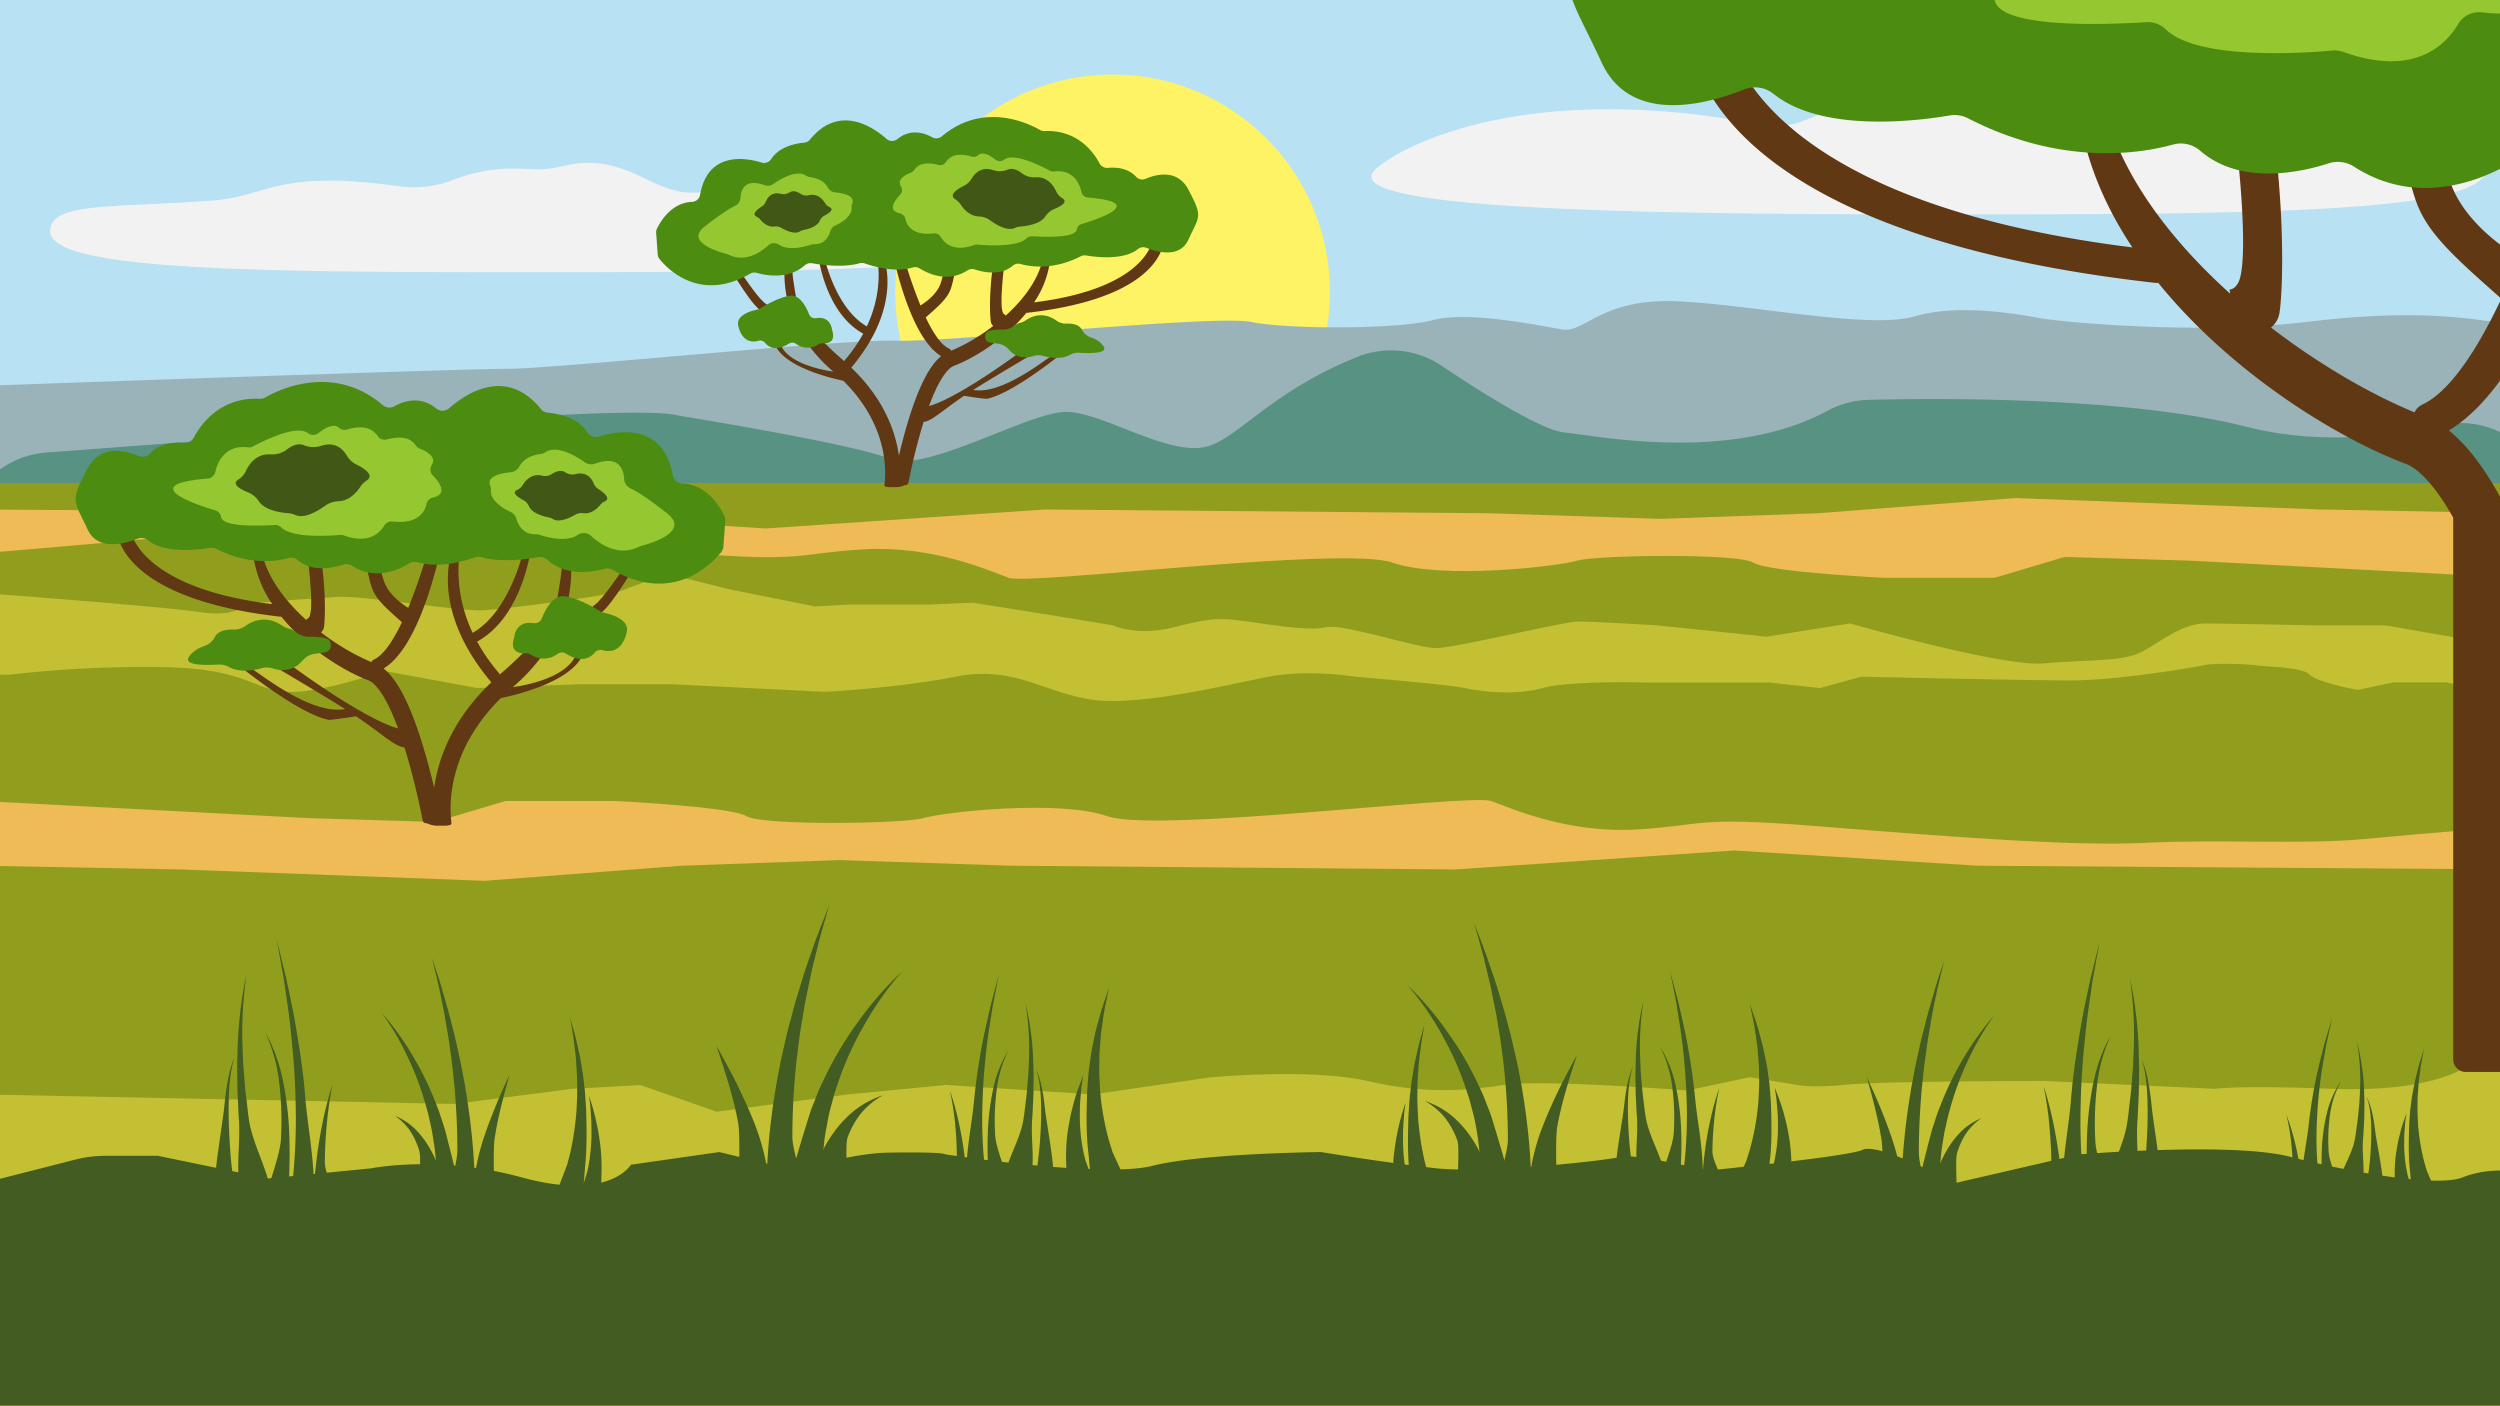<svg xmlns="http://www.w3.org/2000/svg" width="1334" height="750" viewBox="0 0 1334 750"><rect x="0" y="0" width="1334" height="750" fill="#333333" stroke="none"/><defs><style>.cls-1{fill:#b8e1f3;}.cls-2{fill:#f2f2f2;}.cls-3{fill:#fef364;}.cls-4{fill:#9ab3b8;}.cls-5{fill:#589283;}.cls-6{fill:#919e1d;}.cls-7{fill:#efbb56;}.cls-8{fill:#c3c034;}.cls-9{fill:#435c21;}.cls-10{fill:#603813;}.cls-11{fill:#4c8c11;}.cls-12{fill:#95c730;}.cls-13{fill:#415715;}</style></defs><title>Artboard 3</title><g id="Layer_14" data-name="Layer 14"><polygon class="cls-1" points="-6.34 -14.24 1343.66 -14.24 1344.09 407.88 -6.34 388.86 -6.34 -14.24"/><path class="cls-2" d="M1326.65,89.94c-.63-17.2-37.51-13.5-96-18-33.19-2.54-37.58-18.55-110.63-8.42a62.15,62.15,0,0,1-31-3.59c-20.32-7.86-35.22-7.18-46.82-6.53a64.57,64.57,0,0,1-18.93-1.85C984,42,969,72.39,939.84,66.65c-117-23-186.43,7-205.45,23.29-25.1,21.51,132.38,24.45,295.68,24.45S1327.56,114.39,1326.65,89.94Z"/><path class="cls-2" d="M26.74,123.17C27.32,107.65,60.6,111,113.35,107c30-2.29,33.91-16.74,99.84-7.6a56.2,56.2,0,0,0,28-3.23c18.33-7.1,31.78-6.49,42.25-5.9a57.91,57.91,0,0,0,17.09-1.67c35.5-8.64,49,18.77,75.33,13.59,105.57-20.79,168.27,6.31,185.43,21,22.65,19.41-119.48,22.07-266.85,22.07S25.93,145.24,26.74,123.17Z"/><circle class="cls-3" cx="593.66" cy="155.76" r="116"/><path class="cls-4" d="M-6.34,208a2.28,2.28,0,0,1,2.2-2.28c24.72-.88,250.23-8.92,274.8-8.92,26,0,179-16,207-15s170-14,190-10,78,4,97-1,57,3,69,5,21-17,62-15,102,15,126,8,56-1,67,1,84,9,142,2,84-2,101,0c10.32,1.21,12.16,1.69,12,1.88a3.18,3.18,0,0,0-1,1.91l1,161.81a2.28,2.28,0,0,1-2.32,2.29L-4.1,318.23A2.28,2.28,0,0,1-6.34,316Z"/><path class="cls-5" d="M-19.34,288c0-24.38,19.2-44.65,44.08-46.52l168.7-12.69s143.08-12.54,167.57-7.3c1,.22,2.05.43,3.09.6,13.23,2.17,92.85,15.37,110.66,22.7,19.43,8,75.7-26,95.13-25s51.15,22,71.61,19c17.65-2.59,34.53-29,82.81-48.37a48.51,48.51,0,0,1,45,4.77c20.91,14.06,52.9,34.3,65.52,35.6,18.35,1.89,88.72,16.27,140.43-11.63a47.35,47.35,0,0,1,21.23-5.77c35.23-.92,138.06-2,202.52,14.4,36.48,9.26,73.84,5.66,103.44-.89,29.83-6.59,58.19,15.64,58.19,45.53V520.85c0,25.87-21.53,46.8-48,46.67L28.15,561c-26.27-.13-47.49-21-47.49-46.66Z"/><rect class="cls-6" x="-9" y="257.68" width="1352" height="498.64"/><path class="cls-7" d="M-9,271.87l287.83,2L408.56,282l33.4-2.27,115.58-7.86,237.16,2,91.21,3,84.12-3,105.41-8.11,162.16,6.08,105.4,2v34.46l-174.32-9.13-66.89-2-37.5,11.15h-58.78s-61.83-3-69.94-8.11-84.12-4.06-94.25-1-72,10.14-98.31,1-193.58,12.16-204.72,8.11-40.54-17.23-77-15.21-30.4,7.1-94.25,2S229.17,284,189.64,286.06s-84.12-1-116.55,2S-9,295.18-9,295.18Z"/><path class="cls-7" d="M1343,463.94l-287.83-2L925.44,453.8,892,456.08l-115.58,7.86-237.16-2-91.21-3-84.12,3L258.56,470,96.4,463.94l-105.4-2V427.45l174.32,9.13,66.89,2,37.5-11.15h58.78s61.83,3,69.93,8.11,84.12,4.06,94.26,1,72-10.14,98.31-1,193.57-12.16,204.72-8.11,40.54,17.23,77,15.21,30.4-7.1,94.25-2,137.84,11.15,177.36,9.12,84.12,1,116.56-2,82.09-7.09,82.09-7.09Z"/><path class="cls-8" d="M-8.9,584l251.34,5.07L305.28,581l36.48-2,40.54,14.19L452.23,584l52.71-5.07L583,584l62.84-9.12s53.72-5.07,84.12,2,52.7,5.07,73,2,97.3,3,97.3,3l33.44-7.09,24.33,4s8.1,2,27.36,0,105.4-2,105.4-2L1182,581s11.15-2,62.84,0,69.93-11.15,69.93-11.15l28.37,2V756.28H-8.9Z"/><path class="cls-8" d="M-9,316.46s95.27,7.1,115.54,10.14,22.29-4.06,32.43-5.07,26.35-2,40.54-3,66.89,8.11,79.05,7.09,64.87-7.09,75-11.14,23.31-8.11,23.31-8.11l32.43,8.11,45.61,9.12,18.24-1h42.57l23.31-1,44.59,7.1L594,333.69s12.16,6.08,32.43,1,24.32-5.07,39.53-3,32.43,5.06,41.55,3,48.65,11.14,58.78,11.14,67.91-14.18,76-14.18,41.56,2,41.56,2l58.78,6.08,44.59-7.09S1068.34,356,1090.64,354s39.53-1,49.66-5.06,22.3-16.22,36.49-16.22,57.77,1,57.77,1h38.51l40.54,7.1h11.15l18.13-4.7,0,29.16s-14.06-2.17-19.13-.14-18.24-1-18.24-1h-28.38l-19.25,4s-21.29-4-25.34-8.11-21.29-4.05-29.39-5.06-23.31-1-27.37,0-45.6,8.1-70.94,8.1-111.49-2-111.49-2l-22.29,6.08-27.37-3h-67.9s-38.51-1-52.7,3-32.43,2-41.56,0-58.78-6.08-58.78-6.08-24.32-4.06-45.61,0-69.93,16.21-95.26,12.16-41.56-18.24-72-12.16S440,369.17,440,369.17l-81.08-4.06H309.24l-54.73,2L204.85,358s-33.45,12.16-51.69,11.15S131.88,357,88.3,356A624.91,624.91,0,0,0,5.19,360H-9Z"/><path class="cls-9" d="M237.46,634.79a56.22,56.22,0,0,0-1.46-6.07c-.56-2-1.19-3.88-1.91-5.78a66.86,66.86,0,0,0-5.23-11,47.93,47.93,0,0,0-7.62-9.76,33.56,33.56,0,0,0-10.51-6.76,30.27,30.27,0,0,1,8.29,8.29,41.42,41.42,0,0,1,4.65,10.14c1.13,3.51,0,16.32.43,19.94a28.84,28.84,0,0,1,0,7.37Z"/><path class="cls-9" d="M243.65,645.33c-.29-9.56,2.7-4.68.72-14-.76-4.69-5.7-23.69-6.88-28.28-.62-2.29-1.45-4.54-2.17-6.8l-1.11-3.38-1.3-3.33a165.85,165.85,0,0,0-12.44-25.75,148,148,0,0,0-16.82-23.4,143.1,143.1,0,0,1,14.29,24.49,158.09,158.09,0,0,1,9.6,26.1l.93,3.32.75,3.36c.47,2.24,1.05,4.45,1.42,6.71.69,4.51,1.53,9,1.8,13.52,1,9,.64,18.09,0,27Z"/><path class="cls-9" d="M252.9,648.9c.51-6.2.53-11.95.44-17.87s-.43-11.73-.88-17.56c-.92-11.66-2.48-23.24-4.43-34.74-1.11-5.73-2.08-11.48-3.42-17.17-.64-2.84-1.22-5.7-1.92-8.53l-2.15-8.49c-1.35-5.66-3.16-11.24-4.71-16.86s-3.57-11.13-5.34-16.68c1.32,5.66,2.74,11.3,4,17,1.09,5.7,2.44,11.34,3.32,17.06l1.46,8.55c.46,2.85.8,5.72,1.21,8.58.87,5.71,1.37,11.45,2,17.17,1,11.47,1.62,22.95,1.59,34.4,0,5.72-3.36,16.81-3.74,22.5s2.35,6.08,1.47,11.38Z"/><path class="cls-9" d="M264.4,637.08a2.87,2.87,0,0,1,.29.31l.06.08a.14.14,0,0,1,0,.06c0,.06,0-.06-.08-.08s-.19-.28-.3-.46a11.64,11.64,0,0,1-.62-1.39l-.49-1.71-.35-1.87c-.39-2.55.67,3.28.7.52,0-5.52-.5-19.72.37-25.36s2.07-11.28,3.44-16.89,2.91-11.21,4.47-16.81c-2.44,5.33-4.94,10.66-7.16,16.1s-4.36,10.92-6.22,16.52A120.89,120.89,0,0,0,254,623.37a57.53,57.53,0,0,0-.89,9.23l.06,2.43.29,2.55a20.71,20.71,0,0,0,.7,2.76,9.45,9.45,0,0,0,.62,1.53,7.54,7.54,0,0,0,.46.87l.35.52c.08.11.08.12.23.31s.31.35.48.51Z"/><path class="cls-9" d="M116.67,669.38c-.78-9-2.09-29.15-2-38.06s4.25-32.84,5.1-41.7c.44-4.42,1-8.84,1.82-13.18a62.18,62.18,0,0,1,3.6-12.56,63.44,63.44,0,0,0-2.5,12.8c-.47,4.35-.62,8.74-.68,13.12-.1,8.77.35,17.53,1,26.27s5.13,43.46,6.6,51.92Z"/><path class="cls-9" d="M137.61,674.28c-2.58-12.82-8.07-27.68-9.79-40.51s.45-23.42-.33-36.34c-.27-3.22-.36-6.47-.51-9.7s-.32-6.45-.32-9.69l-.1-9.71.24-9.7c.56-12.9,1.82-25.8,4.7-38.19a208.86,208.86,0,0,0-2.08,38.21l.4,9.55.76,9.53c.21,3.17.6,6.33,1,9.49s.66,6.32,1.14,9.46c1.62,12.59,8.88,24.72,11.36,37.09s.34,25.05,3.59,36.91Z"/><path class="cls-9" d="M141.65,663.86c2.22-8.94-1.06-14.54.36-24s7.49-22.93,7.92-32.53a173,173,0,0,0-.85-28.79,86,86,0,0,0-7.47-27.38c4.7,7.93,7.79,17.27,9.67,26.86a178.41,178.41,0,0,1,3.14,29.35,290.23,290.23,0,0,1-.68,29.64c-.72,9.9-1.77,19.6-3.43,29.56Z"/><path class="cls-9" d="M147.89,668.54c.46-1.06,1.05-2.77,1.53-4.27s1-3.18,1.43-4.78l1.23-4.94c.4-1.65.72-3.35,1.08-5l.52-2.54.43-2.57.86-5.14q.69-5.21,1.32-10.44a321.83,321.83,0,0,0,1.4-42.53c-.26-14.28-1.66-28.53-3.25-42.77-.91-7.09-2-14.15-3-21.25l-3.84-21.1,5.11,20.74c1.44,7,3,14,4.32,21,2.46,14.15,4.76,28.42,5.89,42.91S168,620.29,167.35,635c-.21,3.67-3.7,2-4,5.71l-.57,5.52-.29,2.76-.4,2.76c-.28,1.84-.5,3.68-.83,5.52l-1,5.51c-.43,1.84-.79,3.67-1.28,5.52s-.92,3.57-1.7,5.8Z"/><path class="cls-9" d="M166.79,662.26c-.25-7.44-.1-14.46.24-21.62s1-14.22,1.82-21.25,2-14,3.38-20.86,3.23-13.59,5.23-20.17a208.56,208.56,0,0,0-3,20.66c-.66,6.93-1.06,13.87-1.12,20.82s5.8,15.63,6.19,22.53-4.74,12.1-3.82,18.61Z"/><path class="cls-9" d="M303.29,643.14c-4.17-1-6.46-6.5-4.65-11.18,1.93-5,3.94-10.23,4.08-10.72.26-.93,1.47-5.68,1.47-5.68a154,154,0,0,0,3.48-23.73c.14-4,.44-8.12.3-12.2,0-2,0-4.09-.11-6.14l-.39-6.13c-.07-1-.11-2.06-.21-3.08l-.35-3-.72-6.13c-.58-4.07-1.35-8.1-2-12.18,1.08,3.93,2.25,7.84,3.26,11.83l1.34,6,.68,3c.2,1,.35,2,.52,3.07l1,6.17c.34,2.07.5,4.16.76,6.24.57,4.17.69,8.4,1,12.63.24,8.47.55,19.74-.46,29.57,0,0-.61,8-1.17,14.64-.39,4.67-4,7.92-7.82,7Z"/><path class="cls-9" d="M315.67,641.14c-3.55,0-6-4.33-4.68-8.34,1.15-3.53,2.27-7.07,2.49-8a95.08,95.08,0,0,0,1.86-13c.14-2.22.29-4.45.28-6.71s0-4.51-.09-6.78-.3-4.54-.44-6.83-.52-4.54-.79-6.83c.67,2.15,1.38,4.31,2,6.49s1.23,4.41,1.71,6.67,1,4.52,1.37,6.84.72,4.64,1,7a106.33,106.33,0,0,1,.59,14.45c-.05,1.34-.17,5.56-.3,9.2-.12,3.26-2.34,5.83-5,5.83Z"/><path class="cls-9" d="M432.34,631.9a59.69,59.69,0,0,1,2.12-7.31c.82-2.36,1.73-4.67,2.79-7a74.28,74.28,0,0,1,7.61-13.28,60.65,60.65,0,0,1,11.07-11.76,51.21,51.21,0,0,1,15.31-8.15,41,41,0,0,0-12.06,10,46.31,46.31,0,0,0-6.78,12.22c-1.65,4.22,0,19.67-.63,24s-.31,4.88,0,8.87Z"/><path class="cls-9" d="M423.33,644.6c.42-11.52-3.93-5.64-1.05-16.88,1.11-5.65,8.29-28.54,10-34.07.91-2.76,2.12-5.46,3.16-8.19l1.62-4.08,1.89-4a187.49,187.49,0,0,1,18.1-31,184.58,184.58,0,0,1,24.47-28.2,168.53,168.53,0,0,0-20.79,29.51,171.3,171.3,0,0,0-14,31.45l-1.36,4-1.08,4c-.68,2.7-1.53,5.37-2.07,8.08-1,5.44-2.23,10.84-2.62,16.3-1.45,10.87-.92,21.79,0,32.57Z"/><path class="cls-9" d="M409.87,648.9a175.94,175.94,0,0,1-.63-21.53c.12-7.08.62-14.13,1.27-21.15A393.33,393.33,0,0,1,417,564.36c1.61-6.91,3-13.83,5-20.68.94-3.43,1.78-6.87,2.79-10.28l3.14-10.22c2-6.83,4.59-13.55,6.85-20.32,2.46-6.73,5.19-13.41,7.76-20.1-1.92,6.83-4,13.62-5.78,20.45-1.59,6.86-3.55,13.66-4.84,20.55l-2.11,10.3c-.68,3.44-1.18,6.9-1.77,10.34-1.27,6.87-2,13.8-2.92,20.69a381.58,381.58,0,0,0-2.32,41.44c0,6.9,4.89,20.26,5.45,27.1S424.76,641,426,647.34Z"/><path class="cls-9" d="M393.14,634.66a3.7,3.7,0,0,0-.42.37l-.09.1a.2.2,0,0,0,0,.08c0,.07.08-.08.13-.11a2.37,2.37,0,0,0,.43-.55,13.38,13.38,0,0,0,.9-1.67l.72-2.07.51-2.24c.57-3.08-1,3.95-1,.63,0-6.66.72-23.77-.54-30.56s-3-13.59-5-20.35-4.23-13.51-6.5-20.26c3.55,6.43,7.18,12.85,10.41,19.4s6.35,13.16,9.06,19.91a125,125,0,0,1,6.53,20.81,57.62,57.62,0,0,1,1.3,11.11l-.09,2.93-.43,3.07a21.35,21.35,0,0,1-1,3.32,10.69,10.69,0,0,1-.9,1.85,8.29,8.29,0,0,1-.68,1.05l-.51.63a3.53,3.53,0,0,1-.33.37c-.22.21-.45.42-.69.62Z"/><path class="cls-9" d="M560.23,655.58c.68-7.26,1.83-23.57,1.77-30.77s-3.73-26.55-4.47-33.71c-.39-3.58-.86-7.15-1.6-10.66a47.14,47.14,0,0,0-3.16-10.15,47.35,47.35,0,0,1,2.2,10.35c.4,3.51.54,7.06.59,10.6.09,7.09-.3,14.18-.9,21.24s-4.49,35.14-5.78,42Z"/><path class="cls-9" d="M541.86,659.55c2.26-10.37,7.08-22.38,8.59-32.75s-.39-18.94.29-29.39c.23-2.6.31-5.22.44-7.83s.28-5.22.28-7.85l.09-7.84-.21-7.84a156.75,156.75,0,0,0-4.12-30.88,156,156,0,0,1,1.83,30.89l-.36,7.72-.66,7.71c-.19,2.56-.53,5.12-.84,7.67s-.59,5.11-1,7.64c-1.42,10.18-7.78,20-10,30s-.3,20.25-3.15,29.83Z"/><path class="cls-9" d="M538.32,651.12c-2-7.23.92-11.75-.32-19.36s-6.57-18.54-7-26.3a129.32,129.32,0,0,1,.75-23.28,65.18,65.18,0,0,1,6.55-22.13,65,65,0,0,0-8.48,21.71,131.84,131.84,0,0,0-2.75,23.73,215.43,215.43,0,0,0,.59,24c.64,8,1.55,15.84,3,23.9Z"/><path class="cls-9" d="M532.84,654.9c-.4-.85-.92-2.23-1.35-3.45s-.82-2.57-1.24-3.86l-1.09-4c-.35-1.34-.62-2.72-.94-4.07l-.46-2-.38-2.08-.75-4.16c-.41-2.8-.79-5.61-1.16-8.44a240,240,0,0,1-1.22-34.38,343.38,343.38,0,0,1,2.84-34.58c.81-5.74,1.77-11.45,2.66-17.19l3.36-17.06-4.48,16.77c-1.26,5.66-2.6,11.31-3.79,17a345.2,345.2,0,0,0-5.17,34.69c-1.09,11.7-4.5,27.84-3.9,39.73.19,3,3.24,1.64,3.48,4.62l.51,4.46.25,2.23.35,2.23c.24,1.49.44,3,.72,4.46l.9,4.46c.37,1.49.7,3,1.12,4.46s.81,2.89,1.5,4.69Z"/><path class="cls-9" d="M516.26,649.83c.22-6,.09-11.69-.21-17.48s-.85-11.49-1.59-17.18-1.74-11.32-3-16.87A155.86,155.86,0,0,0,506.9,582a157.61,157.61,0,0,1,2.65,16.7c.58,5.6.93,11.21,1,16.83s-5.09,12.64-5.44,18.22,4.16,9.78,3.35,15Z"/><path class="cls-9" d="M592.94,639.43a8.91,8.91,0,0,0,6.32-12.53c-2.62-5.6-5.35-11.5-5.55-12-.35-1.05-2-6.37-2-6.37A145.8,145.8,0,0,1,587,581.85c-.18-4.54-.59-9.11-.4-13.69.06-2.29,0-4.6.15-6.89l.53-6.88c.09-1.15.15-2.31.28-3.46l.48-3.42,1-6.88c.79-4.57,1.84-9.09,2.75-13.67-1.46,4.41-3.06,8.8-4.42,13.28L585.5,547l-.92,3.4c-.27,1.14-.47,2.3-.71,3.45l-1.4,6.92c-.45,2.32-.68,4.66-1,7-.77,4.68-.94,9.42-1.33,14.17-.33,9.52-.75,22.16.63,33.19,0,0,.82,9,1.58,16.44a8.91,8.91,0,0,0,10.62,7.84Z"/><path class="cls-9" d="M576.13,637.19a6.84,6.84,0,0,0,6.36-9.35c-1.56-4-3.09-7.94-3.38-9a88.82,88.82,0,0,1-2.53-14.55c-.19-2.49-.39-5-.38-7.53s0-5.06.12-7.62.41-5.09.6-7.66.71-5.09,1.07-7.66c-.91,2.41-1.86,4.83-2.74,7.28s-1.67,4.95-2.33,7.49-1.38,5.07-1.86,7.67-1,5.21-1.36,7.86a96.78,96.78,0,0,0-.8,16.21c.06,1.51.23,6.25.41,10.32a6.83,6.83,0,0,0,6.82,6.55Z"/><path class="cls-9" d="M1269.77,656.25c.64-6.06,1.71-19.65,1.66-25.65s-3.48-22.12-4.18-28.09a78.31,78.31,0,0,0-1.48-8.88,36.28,36.28,0,0,0-3-8.46,36.09,36.09,0,0,1,2,8.62,79.16,79.16,0,0,1,.55,8.84,161.09,161.09,0,0,1-.84,17.7c-.55,5.88-4.19,29.28-5.39,35Z"/><path class="cls-9" d="M1252.64,659.55c2.11-8.64,6.6-18.65,8-27.29s-.36-15.79.27-24.49c.22-2.17.29-4.36.42-6.53s.26-4.35.26-6.54l.08-6.53-.2-6.54a117.2,117.2,0,0,0-3.84-25.73,115.86,115.86,0,0,1,1.7,25.74l-.33,6.44-.62,6.42c-.17,2.13-.49,4.26-.78,6.39s-.55,4.26-.94,6.37c-1.32,8.49-7.26,16.66-9.29,25s-.28,16.87-2.94,24.86Z"/><path class="cls-9" d="M1249.34,652.53c-1.82-6,.86-9.8-.3-16.14s-6.13-15.45-6.48-21.92a96.09,96.09,0,0,1,.7-19.4,49.89,49.89,0,0,1,6.11-18.44,51,51,0,0,0-7.91,18.09,99.06,99.06,0,0,0-2.57,19.78,162.34,162.34,0,0,0,.55,20,181.07,181.07,0,0,0,2.81,19.92Z"/><path class="cls-9" d="M1244.23,655.68c-.38-.71-.86-1.87-1.26-2.88s-.77-2.14-1.16-3.21l-1-3.33c-.33-1.12-.58-2.27-.88-3.4l-.43-1.7-.35-1.73-.7-3.47q-.57-3.51-1.08-7a178.83,178.83,0,0,1-1.15-28.66,256.63,256.63,0,0,1,2.66-28.81c.75-4.78,1.65-9.54,2.47-14.32l3.14-14.22-4.18,14c-1.17,4.72-2.43,9.43-3.53,14.18a259.42,259.42,0,0,0-4.83,28.91c-1,9.75-4.19,23.19-3.63,33.1.17,2.48,3,1.37,3.24,3.85l.47,3.72.24,1.86.32,1.86c.23,1.24.42,2.48.68,3.72l.84,3.71c.35,1.24.65,2.47,1,3.72a39.26,39.26,0,0,0,1.4,3.9Z"/><path class="cls-9" d="M1228.76,651.45c.21-5,.08-9.74-.19-14.57s-.8-9.57-1.49-14.31a138.62,138.62,0,0,0-2.77-14.06,119.11,119.11,0,0,0-4.28-13.59,118.71,118.71,0,0,1,2.48,13.92,137.46,137.46,0,0,1,.91,14c.08,4.67-4.74,10.53-5.06,15.18s3.87,8.15,3.12,12.54Z"/><path class="cls-9" d="M1294.36,642.8c3.89-.84,6-5.41,4.34-9.31-1.8-4.15-3.68-8.53-3.81-8.93-.24-.78-1.37-4.74-1.37-4.74a116.35,116.35,0,0,1-3.25-19.77c-.12-3.37-.4-6.77-.27-10.17,0-1.7,0-3.41.1-5.11l.36-5.12c.07-.85.11-1.71.2-2.56l.33-2.54.66-5.11c.55-3.39,1.26-6.75,1.89-10.15-1,3.27-2.1,6.54-3,9.86l-1.25,5-.63,2.53c-.19.85-.33,1.7-.49,2.56l-1,5.14c-.31,1.72-.47,3.46-.71,5.2-.53,3.47-.65,7-.91,10.52-.23,7.06-.52,16.45.43,24.64,0,0,.56,6.68,1.08,12.21.37,3.89,3.75,6.59,7.3,5.82Z"/><path class="cls-9" d="M1282.82,641.14c3.31,0,5.58-3.61,4.36-6.95-1.07-3-2.12-5.89-2.32-6.68a70.44,70.44,0,0,1-1.74-10.81c-.13-1.85-.26-3.71-.26-5.59s0-3.76.08-5.66.28-3.77.42-5.68.48-3.79.73-5.69c-.63,1.79-1.28,3.58-1.89,5.4s-1.14,3.68-1.59,5.56-.95,3.77-1.28,5.7-.67,3.87-.94,5.84a78.56,78.56,0,0,0-.55,12c.05,1.12.16,4.64.29,7.67a4.87,4.87,0,0,0,4.69,4.86Z"/><path class="cls-9" d="M1030.53,636A58.11,58.11,0,0,1,1032,630c.57-2,1.19-3.88,1.92-5.78a66.06,66.06,0,0,1,5.23-11,48,48,0,0,1,7.61-9.76,33.54,33.54,0,0,1,10.52-6.76,30,30,0,0,0-8.29,8.29,41.45,41.45,0,0,0-4.66,10.14c-1.13,3.5,0,16.32-.43,19.94a29.3,29.3,0,0,0,0,7.37Z"/><path class="cls-9" d="M1024.33,646.56c.29-9.56-2.7-4.69-.72-14,.76-4.69,5.7-23.68,6.89-28.27.62-2.29,1.45-4.54,2.16-6.8l1.12-3.39,1.3-3.32A163.64,163.64,0,0,1,1047.52,565a149.13,149.13,0,0,1,16.81-23.41A144.15,144.15,0,0,0,1050,566.09a159.44,159.44,0,0,0-9.6,26.11l-.93,3.31-.74,3.36c-.47,2.25-1.06,4.46-1.43,6.71-.69,4.52-1.53,9-1.79,13.53-1,9-.64,18.08,0,27Z"/><path class="cls-9" d="M1015.09,650.13a176.81,176.81,0,0,1-.44-17.87c.08-5.88.43-11.73.88-17.56.92-11.66,2.47-23.24,4.42-34.74,1.11-5.74,2.09-11.48,3.42-17.17.65-2.84,1.23-5.7,1.92-8.53l2.15-8.49c1.36-5.67,3.16-11.24,4.72-16.86s3.56-11.13,5.33-16.68c-1.32,5.66-2.74,11.3-4,17s-2.44,11.34-3.33,17.06l-1.45,8.55c-.46,2.85-.81,5.72-1.22,8.58-.87,5.7-1.37,11.45-2,17.17-1,11.47-1.61,23-1.59,34.4,0,5.72,3.37,16.81,3.75,22.5s-2.35,6.08-1.48,11.38Z"/><path class="cls-9" d="M1003.58,638.31a4,4,0,0,0-.28.3l-.06.08s0,0,0,.07.06-.06.09-.09a1.74,1.74,0,0,0,.29-.45,10.23,10.23,0,0,0,.62-1.39l.5-1.71.35-1.87c.39-2.56-.68,3.28-.7.52,0-5.52.49-19.72-.38-25.36s-2.07-11.28-3.44-16.89-2.91-11.21-4.47-16.82c2.45,5.34,4.94,10.67,7.16,16.11s4.36,10.92,6.22,16.52a120.57,120.57,0,0,1,4.5,17.27,58.69,58.69,0,0,1,.89,9.22l-.06,2.44-.3,2.54a19.87,19.87,0,0,1-.69,2.76,10.54,10.54,0,0,1-.62,1.54,7.76,7.76,0,0,1-.47.87l-.35.52a2.19,2.19,0,0,1-.23.3c-.15.18-.31.36-.47.52Z"/><path class="cls-9" d="M1151.31,670.6c.78-9,2.09-29.15,2-38.06s-4.25-32.83-5.11-41.69c-.43-4.43-1-8.84-1.81-13.18a62.18,62.18,0,0,0-3.6-12.56,64.14,64.14,0,0,1,2.5,12.8c.46,4.35.62,8.74.68,13.12.1,8.76-.35,17.53-1,26.26s-5.13,43.46-6.59,51.92Z"/><path class="cls-9" d="M1130.38,675.51c2.57-12.82,8.06-27.68,9.78-40.51s-.44-23.43.34-36.35c.26-3.21.35-6.46.51-9.69s.31-6.45.31-9.7l.11-9.7-.25-9.7a210,210,0,0,0-4.69-38.19,209.7,209.7,0,0,1,2.08,38.21l-.41,9.55-.75,9.53c-.22,3.17-.61,6.33-1,9.49s-.67,6.31-1.15,9.45c-1.62,12.59-8.87,24.73-11.35,37.1s-.34,25-3.6,36.9Z"/><path class="cls-9" d="M1126.34,665.08c-2.22-8.94,1.05-14.53-.37-23.94s-7.48-22.93-7.92-32.53a175.28,175.28,0,0,1,.85-28.8,86,86,0,0,1,7.48-27.37c-4.71,7.93-7.8,17.27-9.67,26.85a176.5,176.5,0,0,0-3.14,29.36,290.23,290.23,0,0,0,.68,29.64c.72,9.9,1.76,19.59,3.42,29.56Z"/><path class="cls-9" d="M1120.1,669.76c-.46-1-1-2.76-1.54-4.26s-.94-3.19-1.42-4.78l-1.24-4.94c-.4-1.65-.71-3.36-1.07-5l-.53-2.53-.43-2.57-.85-5.15q-.7-5.19-1.32-10.43a321.83,321.83,0,0,1-1.4-42.53c.25-14.29,1.66-28.54,3.24-42.77.92-7.09,2-14.16,3-21.25l3.83-21.11-5.1,20.74c-1.44,7-3,14-4.33,21-2.46,14.15-4.75,28.42-5.89,42.91s-5.13,34.43-4.44,49.14c.21,3.67,3.69,2,4,5.71l.58,5.52.29,2.76.39,2.76c.28,1.83.51,3.68.83,5.51l1,5.52c.43,1.83.8,3.67,1.28,5.52s.92,3.57,1.71,5.79Z"/><path class="cls-9" d="M1101.19,663.48c.25-7.43.1-14.45-.24-21.62s-1-14.21-1.81-21.24-2-14-3.39-20.86a202.07,202.07,0,0,0-5.23-20.17c1.29,6.85,2.42,13.71,3,20.66s1.06,13.87,1.12,20.82-5.8,15.63-6.19,22.52,4.73,12.1,3.81,18.62Z"/><path class="cls-9" d="M761,646.82c4.18-1,6.46-6.5,4.66-11.17-1.93-5-3.95-10.24-4.09-10.72-.26-.94-1.47-5.69-1.47-5.69a153.83,153.83,0,0,1-3.48-23.73c-.13-4-.43-8.12-.3-12.2.05-2,0-4.09.12-6.13l.38-6.14c.07-1,.12-2,.21-3.07l.36-3.06.71-6.13c.58-4.07,1.35-8.1,2-12.18-1.07,3.93-2.25,7.85-3.25,11.83l-1.35,6.05-.67,3c-.21,1-.35,2-.53,3.07l-1,6.17c-.33,2.06-.5,4.15-.76,6.24-.56,4.17-.69,8.39-1,12.62-.24,8.48-.55,19.75.47,29.57,0,0,.6,8,1.16,14.65.39,4.67,4,7.91,7.82,7Z"/><path class="cls-9" d="M748.6,644.82c3.56,0,6-4.33,4.69-8.33-1.16-3.54-2.28-7.07-2.49-8a93.62,93.62,0,0,1-1.87-13c-.14-2.22-.28-4.46-.28-6.71s0-4.51.09-6.79.3-4.53.45-6.83.52-4.53.78-6.82c-.67,2.15-1.37,4.3-2,6.49s-1.22,4.41-1.71,6.66-1,4.53-1.37,6.84-.72,4.65-1,7a104.54,104.54,0,0,0-.58,14.44c0,1.35.17,5.57.3,9.2.11,3.26,2.33,5.83,5,5.83Z"/><path class="cls-9" d="M795.85,631.8a57,57,0,0,0-1.94-6.83c-.75-2.19-1.58-4.35-2.54-6.49a70.71,70.71,0,0,0-6.94-12.4,56.33,56.33,0,0,0-10.1-11,46.48,46.48,0,0,0-14-7.61,37.48,37.48,0,0,1,11,9.33,43.59,43.59,0,0,1,6.18,11.4c1.5,3.94,0,18.36.57,22.43s.29,4.56,0,8.28Z"/><path class="cls-9" d="M804.07,643.65c-.39-10.75,3.58-5.26.95-15.75-1-5.28-7.56-26.64-9.13-31.8-.83-2.58-1.93-5.1-2.88-7.65l-1.48-3.81-1.72-3.74A175.22,175.22,0,0,0,773.3,552,170.59,170.59,0,0,0,751,525.62a157.29,157.29,0,0,1,19,27.55,160.75,160.75,0,0,1,12.74,29.35l1.24,3.73,1,3.78c.62,2.52,1.4,5,1.89,7.55a141.75,141.75,0,0,1,2.39,15.21c1.32,10.15.84,20.34,0,30.4Z"/><path class="cls-9" d="M816.34,647.67a170.64,170.64,0,0,0,.58-20.1c-.11-6.6-.57-13.18-1.17-19.74a376.47,376.47,0,0,0-5.87-39.07c-1.48-6.45-2.77-12.91-4.54-19.31-.86-3.2-1.62-6.41-2.55-9.6l-2.85-9.54c-1.8-6.38-4.19-12.65-6.26-19-2.24-6.29-4.73-12.52-7.08-18.77,1.76,6.37,3.64,12.71,5.28,19.09,1.45,6.41,3.23,12.75,4.41,19.19l1.93,9.61c.61,3.21,1.07,6.44,1.61,9.65,1.15,6.42,1.82,12.88,2.67,19.31a366.39,366.39,0,0,1,2.11,38.69c0,6.44-4.46,18.91-5,25.3s3.12,6.85,2,12.8Z"/><path class="cls-9" d="M831.6,634.38a3.16,3.16,0,0,1,.38.34l.08.09a.3.3,0,0,1,0,.08c0,.07-.08-.07-.12-.1s-.25-.3-.39-.51a10.74,10.74,0,0,1-.82-1.56l-.66-1.93-.47-2.1c-.51-2.87.9,3.69.94.59,0-6.21-.66-22.19.49-28.52s2.75-12.69,4.56-19,3.87-12.61,5.94-18.91c-3.24,6-6.55,12-9.5,18.11s-5.79,12.28-8.26,18.58a119.16,119.16,0,0,0-6,19.42,55,55,0,0,0-1.18,10.38l.08,2.73.39,2.87a20.17,20.17,0,0,0,.92,3.1,11,11,0,0,0,.82,1.73,10.68,10.68,0,0,0,.62,1l.47.58a3,3,0,0,0,.3.34c.2.2.41.4.63.59Z"/><path class="cls-9" d="M864,654.13c-.69-7.26-1.84-23.57-1.78-30.77s3.73-26.55,4.48-33.71A105.75,105.75,0,0,1,868.28,579a47.52,47.52,0,0,1,3.16-10.15,47.84,47.84,0,0,0-2.19,10.34,104.47,104.47,0,0,0-.6,10.61c-.09,7.09.31,14.18.9,21.24s4.5,35.14,5.79,42Z"/><path class="cls-9" d="M882.35,658.1c-2.26-10.37-7.07-22.39-8.58-32.76s.39-18.94-.29-29.38c-.24-2.6-.32-5.23-.45-7.84s-.28-5.22-.28-7.84l-.09-7.84.21-7.85A157,157,0,0,1,877,533.71a156.09,156.09,0,0,0-1.82,30.9l.35,7.72.67,7.7c.18,2.57.53,5.12.84,7.68s.58,5.1,1,7.64c1.42,10.18,7.79,20,10,30s.3,20.25,3.16,29.84Z"/><path class="cls-9" d="M885.89,649.67c2-7.23-.92-11.76.32-19.36s6.57-18.54,6.95-26.31a130.16,130.16,0,0,0-.74-23.27,65.31,65.31,0,0,0-6.56-22.14,65.34,65.34,0,0,1,8.49,21.71A133.78,133.78,0,0,1,897.1,604a217.7,217.7,0,0,1-.6,24,239.69,239.69,0,0,1-3,23.9Z"/><path class="cls-9" d="M891.37,653.45c.4-.85.92-2.24,1.35-3.45s.83-2.57,1.25-3.86l1.08-4c.35-1.34.62-2.72.94-4.08l.46-2,.38-2.08.75-4.16c.41-2.8.79-5.62,1.16-8.44A241.51,241.51,0,0,0,900,587a345.91,345.91,0,0,0-2.85-34.57c-.8-5.74-1.77-11.45-2.65-17.19l-3.37-17.06,4.48,16.77c1.26,5.66,2.61,11.31,3.79,17a344.77,344.77,0,0,1,5.17,34.69c1.1,11.7,4.5,27.83,3.9,39.73-.18,3-3.24,1.64-3.48,4.62l-.5,4.46-.26,2.23-.34,2.23c-.25,1.48-.44,3-.73,4.46l-.9,4.46c-.37,1.48-.69,3-1.12,4.46s-.81,2.89-1.49,4.69Z"/><path class="cls-9" d="M908,648.37c-.22-6-.08-11.68.21-17.48s.85-11.49,1.6-17.17,1.73-11.32,3-16.87a153.64,153.64,0,0,1,4.59-16.31,155.51,155.51,0,0,0-2.66,16.7c-.58,5.61-.93,11.22-1,16.84s5.09,12.64,5.43,18.21-4.16,9.78-3.35,15.05Z"/><path class="cls-9" d="M932.52,643.13a8.53,8.53,0,0,1-6.12-12c2.53-5.35,5.18-11,5.36-11.5.35-1,1.93-6.1,1.93-6.1a137.12,137.12,0,0,0,4.58-25.48c.18-4.34.57-8.71.39-13.09-.06-2.19,0-4.4-.15-6.59l-.51-6.58c-.09-1.1-.14-2.21-.27-3.31l-.47-3.28-.94-6.58c-.76-4.36-1.77-8.69-2.65-13.07,1.41,4.22,3,8.42,4.28,12.7l1.76,6.49.89,3.25c.27,1.09.46,2.2.7,3.3l1.35,6.62c.43,2.21.65,4.46,1,6.7.75,4.47.91,9,1.29,13.55.32,9.1.72,21.19-.61,31.74,0,0-.8,8.6-1.53,15.72a8.62,8.62,0,0,1-10.27,7.51Z"/><path class="cls-9" d="M948.78,641a6.55,6.55,0,0,1-6.15-9c1.51-3.79,3-7.59,3.27-8.61a84.36,84.36,0,0,0,2.45-13.92c.18-2.38.37-4.78.36-7.2s0-4.84-.11-7.28-.4-4.87-.59-7.33-.68-4.87-1-7.33c.88,2.31,1.81,4.62,2.66,7s1.61,4.73,2.24,7.15,1.34,4.86,1.8,7.35,1,5,1.33,7.51a92.73,92.73,0,0,1,.77,15.51c-.06,1.44-.22,6-.4,9.87a6.57,6.57,0,0,1-6.6,6.26Z"/><path class="cls-9" d="M-8.75,631.25l49-12.5a64.71,64.71,0,0,1,16-2h28L143,628.85h.08l54.82-5.41H198c1.25-.25,36.64-7.15,80.38,4.81,44.88,12.28,57.13-5,58.19-6.63a.32.32,0,0,1,.22-.14l46.94-6.73h.1l40.42,9.8h.13c1.51-.47,30.35-9.2,49.45-9.5,31.06-.48,30.55.92,30.55.92S588,628.86,614.8,622.11s89.43-7.36,90.2-7.37h0c.6.1,33.19,5.56,60.8,8.6,27.88,3.07,93.75-4.3,99.33-6.14s45.15,7,46.58,7.36h.08c1.92-.19,74.86-7.46,82.05-11,8.39-4.18,47,16.65,49.07,17.76a.23.23,0,0,0,.18,0l64.35-14.87a26.7,26.7,0,0,1,4-.61c12.76-1,82.45-5.85,110.48,1.39,30.91,8,78.54,16.57,92.22,11s28.89-3.07,28.89-3.07V754.93a.36.36,0,0,1-.32.39H-8.68a.36.36,0,0,1-.32-.39V631.63A.39.39,0,0,1-8.75,631.25Z"/><path class="cls-10" d="M618,128h-.84a2.61,2.61,0,0,0-2.6,1.79c-1.88,6-11.89,25.23-62.79,31.56l0,0A51,51,0,0,0,560,141.05c4-26.05-3.75-1.93-4-1.05-2.87,10.65-10.58,20.52-19.56,28.6l.09-.63a1.71,1.71,0,0,1-1.23-.86c-2.49-3.62.9-30.6,2.28-37.09,0,0,0,0,0,0l-6,2h0c-3.86,18-3.59,35-2.88,39.63A3.63,3.63,0,0,0,530,173.9v0a102.71,102.71,0,0,1-22.46,13.26s0,0,0,0a2.5,2.5,0,0,0-1.19-1.19c-4.32-2-8.57-8.52-12.39-16.58a0,0,0,0,1,0,0c7.15-6.32,11.28-10,13.15-14.71,2.11-5.32,4-19.13,3.89-19.67h0l-5-4s0,0,0,0a103.05,103.05,0,0,1-4,20c-1.85,5.54-7.06,9.63-10.85,12,0,0,0,0,0,0a279.46,279.46,0,0,1-9.43-27.58,2.68,2.68,0,0,0-2.32-2,2.61,2.61,0,0,0-2.75,3.18c2.42,10.66,10.7,44.52,25.55,53.43,0,0,0,0,0,0-5.67,4.55-10.93,14.3-16,29.57-2.72,8.24-4.93,16.7-6.54,23.56,0,0,0,0,0,0-1.79-12.78-7.85-30.21-25.43-47,0,0,0,0,0,0,26.66-31.7,18.46-56.19,17-59.75a1.63,1.63,0,0,0-.52-.67,1.7,1.7,0,0,0-2.62,1.72c1.17,6.79,2,20.63-5.55,36.7,0,0,0,0,0,0-15.79-9.11-22-33.38-23.23-39a1.52,1.52,0,0,0-2-1.08,1.55,1.55,0,0,0-.91,1.73c1.13,7,5.9,32.15,24.21,42.23,0,0,0,0,0,0a82.27,82.27,0,0,1-9.8,14.09,1.67,1.67,0,0,0-.31.57l-.3-.27C432.89,177.64,426.23,167.07,425,160c-.83-4.73-1.84-11.13-2-13-1.13-13.23-4-14-4-11,0,4.51-2.52,18.22,4.68,34.82,0,0,0,0,0,0-3.27-.82-8.33-3.19-15.69-9.21-5.28-4.32-15.76-21.31-18-23.64-.8-.84-3.83,1.12-3,2,2.33,2.46,12.3,20.34,18,25,9.31,7.62,14.74,14.16,20.87,14.16a14,14,0,0,0,1.85-.12,1.41,1.41,0,0,0,.22-.06,82.55,82.55,0,0,0,16.73,19.36s0,0,0,0c-8.07-1.22-22.93-4.6-27.66-13.35h-3a0,0,0,0,0,0,0c5.82,10.75,27,16.31,36,18.21h0c24.14,23.93,22.87,48.59,21.93,55.52-.14,1,1.08,1,2.09,1.24h4a10.06,10.06,0,0,0,4.81-1.08,1.66,1.66,0,0,0,1.93-1.33,323.24,323.24,0,0,1,8.08-32.42h0c4.37-.37,9.36-5.63,21.6-13.9h0c3.36.57,10.4,1.61,12.15,1.61h0c14.09-2.81,41.24-25.11,43.31-26.79,0,0,0,0,0,0L561,190.37c1-2.35-25,20.75-41.68,17.68.54-.35,1.1-.7,1.67-1.05,12.89-8,33.72-20.23,34.94-21,0,0,0,0,0,0L545.1,187.3h0c-.18.13-11.85,8.86-24.62,16.84-13.41,8.38-20.81,11.45-24.75,12.53,0,0,0,0,0,0C502,199.54,507,196,508.9,195.25c10.85-4.07,27.38-14.28,38.79-28.36a2.62,2.62,0,0,0,.56,0c58.77-6.64,70.13-27.48,72.27-35.72A2.56,2.56,0,0,0,618,128Z"/><path class="cls-11" d="M351.88,138.16c4,5,21.39,23.57,48.44,7.85a4.51,4.51,0,0,1,3.52-.41c4.58,1.32,16.74,3.77,25.55-4a4.65,4.65,0,0,1,3.88-1.14c4.93.87,16.81,2.52,25.38,0a4.6,4.6,0,0,1,2.77.09c4,1.44,15.91,5.07,25.53,2.2a4.6,4.6,0,0,1,3.78.47c4.11,2.59,14.88,7.94,25.47,1.08a4.68,4.68,0,0,1,4-.49c4.22,1.37,13.73,3.53,20.08-1.95a4.61,4.61,0,0,1,4.25-1c5.07,1.42,17.41,3.46,32.1-4.08a4.6,4.6,0,0,1,2.89-.47c4.77.82,19.83,2.8,27.55-3.33a4.64,4.64,0,0,1,4.63-.75c5.44,2.2,17.73,5.79,22.34-4.2,6-13,8-12,0-27-5.89-11-17.22-8-22.77-5.61a4.54,4.54,0,0,1-5.13-1.17c-2.22-2.41-6.69-5.41-14.92-4.67a4.59,4.59,0,0,1-4.49-2.37c-3-5.71-11.63-18.06-29.26-17.27a4.7,4.7,0,0,1-2.57-.6c-5.49-3.19-30-15.52-52.39,3.46a4.54,4.54,0,0,1-5.17.43c-3.88-2.18-11.35-4.87-18.51,1a4.5,4.5,0,0,1-5.81-.15c-7.06-6.23-25.22-18.75-40.77.37a4.56,4.56,0,0,1-3.12,1.67c-4,.35-13.16,1.9-17.53,8.64a4.55,4.55,0,0,1-5.16,2c-8.36-2.58-28.73-6.26-32.87,17.17a4.5,4.5,0,0,1-4.25,3.78c-4.64.15-12.69,2.33-18.74,14.23a4.49,4.49,0,0,0-.45,2.34l.81,11.43A4.49,4.49,0,0,0,351.88,138.16Z"/><path class="cls-11" d="M405.54,164.65a3.17,3.17,0,0,1-1.13.46c-2.53.49-12.15,2.8-10.41,8.89,0,0,1.71,10.27,10.67,7.85a3.33,3.33,0,0,1,3.49,1c1.76,2.19,5.69,5,12.86.48a3.33,3.33,0,0,1,3.69.12,10.27,10.27,0,0,0,12,.29,3.34,3.34,0,0,1,2-.52c2.36.17,7.61-.18,5.25-7.25,0,0-.48-7.49-8.63-6.19a3.35,3.35,0,0,1-3.62-2.1c-1.57-4-5-10.7-10.32-9.87C415.08,158.83,407.58,163.36,405.54,164.65Z"/><path class="cls-11" d="M541.06,173.91a9.09,9.09,0,0,1-5.58,1.94c-3.63-.06-8.84.22-9.48,2.15,0,0-2,5,4,5a17.34,17.34,0,0,0,2.33.38,8.65,8.65,0,0,1,5.8,2.94c2.29,2.71,6.56,5.77,13.37,3.65a8.83,8.83,0,0,1,5-.12c3.42,1,9.63,2.11,14.48-.5a9.07,9.07,0,0,1,4.86-1.12c5.19.33,15.38.53,13.12-3.23-1.56-2.6-4.48-4.12-6.91-5a8.24,8.24,0,0,1-4.67-3.92c-.9-1.76-3.1-3.63-8.44-3.4a8.33,8.33,0,0,1-5.17-1.58c-3.11-2.22-9.21-5.06-16.31-.24a9.09,9.09,0,0,1-2.92,1.33A9.51,9.51,0,0,0,541.06,173.91Z"/><path class="cls-12" d="M388.55,135.82a4.4,4.4,0,0,0-1-.37c-3.28-.84-21.84-6-12-14.19,0,0,10.35-8.4,16.74-11.47a4.88,4.88,0,0,0,2.81-4.14c.22-4.18,2.18-10.7,12.92-6.82a4.92,4.92,0,0,0,4.49-.58c3.94-2.74,12.47-7.86,17.47-4.62a5.31,5.31,0,0,0,2.3.9c2.33.27,7.18,1.33,9.42,5.49a5,5,0,0,0,3.93,2.63c4.15.38,10.91,1.68,9.07,6.09a4.19,4.19,0,0,0-.26,2c.11,1.86-.74,5.87-8.81,9.64a4.76,4.76,0,0,0-2.56,3c-.78,2.71-2.92,7.09-8.59,6.93a4.16,4.16,0,0,0-1.53.2c-2.61.89-11.84,3.65-17.15.13a4.76,4.76,0,0,0-5.89.32C405.62,134.84,397.51,140.25,388.55,135.82Z"/><path class="cls-12" d="M500.65,88c-3.67-1-9.83-1.82-12.7,2.55a3.89,3.89,0,0,1-1.86,1.56c-2.52.95-7.76,3.48-5.36,7.29a3.66,3.66,0,0,1-.42,4.54c-3,3.12-6.92,8.44-.09,9.93a3.71,3.71,0,0,1,2.86,2.87c.76,3.47,3.73,9.13,15.13,7.8a3.8,3.8,0,0,1,3.7,1.86c1.92,3.23,6.86,8.33,18,4.34a3.72,3.72,0,0,1,1.65-.22c4,.36,21.22,1.62,26.2-3.35a4,4,0,0,1,3.08-1.09c6.1.39,23,1,23.68-3.51a3.73,3.73,0,0,1,2.62-3c9.54-2.88,34.95-11.61,3.32-14.17a3.75,3.75,0,0,1-3.37-2.9c-1-4.34-4.25-12.27-14.68-11a3.78,3.78,0,0,1-2.21-.43c-4.16-2.24-19.15-9.83-24.3-5.94a3.86,3.86,0,0,1-4.79,0c-2.72-2.18-6.6-4.45-9.13-2.36a3.73,3.73,0,0,1-3.49.81c-3.51-1.11-10.23-2.36-13.65,2.77A3.81,3.81,0,0,1,500.65,88Z"/><path class="cls-13" d="M514.33,99.16c-3.42,1.7-8.28,4.77-4.6,7.15a10.55,10.55,0,0,1,3,3c1.63,2.44,4.82,6,9.59,6.19a10.72,10.72,0,0,1,5.91,2c3.49,2.53,9.37,6,13.36,4.1a8.8,8.8,0,0,1,3.12-.74c3.49-.29,10.42-1.35,13.08-5.36a10.59,10.59,0,0,1,4.8-4c3.47-1.4,7.59-3.7,4.16-5.79a8.57,8.57,0,0,1-3.22-3.7c-1.48-3.14-4.75-7.82-11-7.41a10.67,10.67,0,0,1-7.28-2.17c-2.09-1.62-4.94-3.06-7.68-1.86a11.11,11.11,0,0,1-7.77.17c-3.39-1.08-7.94-1-11.29,4.5A10,10,0,0,1,514.33,99.16Z"/><path class="cls-13" d="M406.5,110.18c-2.25,1.43-5.75,4.14-2.7,5.5a5.12,5.12,0,0,1,1.88,1.45c1.26,1.56,4,4.24,7.68,3.75a5.57,5.57,0,0,1,3.47.66c2.51,1.45,7.13,3.64,9.88,2a5.33,5.33,0,0,1,1.79-.75c2.3-.43,7.67-1.79,9-5.15a5.17,5.17,0,0,1,2.42-2.57c2.34-1.24,5.47-3.33,2.76-4.54a5.49,5.49,0,0,1-2.42-2.13c-1.28-2.1-4.07-5.33-8.68-4.22a5.42,5.42,0,0,1-4.27-.68c-1.64-1.09-4-2.14-6-.86a5.78,5.78,0,0,1-4.57.82c-2.54-.66-6.18-.55-8.14,4.24A5.47,5.47,0,0,1,406.5,110.18Z"/><path class="cls-10" d="M65.83,282.4h1A3.13,3.13,0,0,1,70,284.55c2.26,7.16,14.25,30.24,75.27,37.83,0,0,0,0,0,0A61.17,61.17,0,0,1,135.39,298c-4.81-31.22,4.5-2.31,4.78-1.25,3.45,12.76,12.68,24.59,23.45,34.28l-.12-.76a2,2,0,0,0,1.48-1c3-4.34-1.08-36.67-2.73-44.45,0,0,0,0,0,0l7.15,2.38v0c4.63,21.51,4.3,41.94,3.46,47.5a4.41,4.41,0,0,1-1.58,2.71s0,0,0,0a122.43,122.43,0,0,0,26.91,15.9h0a2.93,2.93,0,0,1,1.43-1.43c5.18-2.43,10.26-10.21,14.85-19.88v0c-8.57-7.57-13.52-12-15.76-17.63-2.52-6.38-4.81-22.93-4.66-23.57h0l6-4.77s0,0,0,0c.06.72,1.29,13.45,4.79,23.94,2.21,6.64,8.46,11.54,13,14.38h0a335.77,335.77,0,0,0,11.31-33.07A3.2,3.2,0,0,1,232,288.9a3.13,3.13,0,0,1,3.3,3.81c-2.9,12.78-12.82,53.36-30.62,64,0,0,0,0,0,0,6.8,5.45,13.1,17.13,19.15,35.45,3.26,9.87,5.9,20,7.84,28.23a0,0,0,0,0,0,0c2.14-15.31,9.42-36.21,30.49-56.32v0c-32-38-22.13-67.35-20.37-71.62a1.92,1.92,0,0,1,.62-.81,2,2,0,0,1,3.14,2.06c-1.4,8.14-2.39,24.73,6.65,44h0c18.93-10.91,26.33-40,27.84-46.75a1.81,1.81,0,0,1,2.44-1.28,1.86,1.86,0,0,1,1.1,2.07c-1.36,8.42-7.08,38.53-29,50.62,0,0,0,0,0,0a97.9,97.9,0,0,0,11.75,16.89,2.13,2.13,0,0,1,.36.68l.36-.32c20.64-17.77,28.62-30.45,30.1-38.92,1-5.67,2.21-13.35,2.4-15.58,1.36-15.86,4.79-16.78,4.79-13.19,0,5.41,3,21.84-5.61,41.74a0,0,0,0,0,0,0c3.91-1,10-3.83,18.8-11,6.34-5.18,18.89-25.55,21.55-28.34,1-1,4.58,1.35,3.59,2.4-2.79,2.94-14.75,24.37-21.57,30-11.16,9.14-17.67,17-25,17a16.34,16.34,0,0,1-2.22-.14,1.25,1.25,0,0,1-.26-.07,99.36,99.36,0,0,1-20.05,23.2s0,0,0,0c9.67-1.46,27.49-5.51,33.15-16h3.57s0,0,0,0c-7,12.88-32.36,19.55-43.1,21.83h0c-28.93,28.69-27.42,58.25-26.29,66.55.17,1.25-1.29,1.18-2.5,1.49h-4.8a12,12,0,0,1-5.76-1.3,2,2,0,0,1-2.32-1.58,385.15,385.15,0,0,0-9.68-38.87h0c-5.23-.45-11.22-6.75-25.89-16.65h0c-4,.69-12.47,1.93-14.56,1.93h0C158.53,380.77,126,354,123.51,352c0,0,0,0,0,0l10.63,5.16c-1.18-2.82,29.93,24.87,50,21.19l-2-1.25c-15.44-9.62-40.42-24.25-41.88-25.14,0,0,0,0,0,0l13,1.55h0c.21.16,14.2,10.62,29.51,20.19,16.07,10,24.94,13.73,29.67,15,0,0,0,0,0,0-7.57-20.5-13.49-24.78-15.82-25.65-13-4.88-32.82-17.11-46.49-34a3.74,3.74,0,0,1-.67,0c-70.44-8-84.06-32.94-86.62-42.81A3.07,3.07,0,0,1,65.83,282.4Z"/><path class="cls-11" d="M384.84,294.58c-4.78,6-25.64,28.26-58.06,9.41a5.42,5.42,0,0,0-4.22-.49c-5.49,1.57-20.07,4.51-30.63-4.81a5.56,5.56,0,0,0-4.65-1.38c-5.9,1.05-20.15,3-30.42,0a5.38,5.38,0,0,0-3.32.11c-4.85,1.71-19.07,6.06-30.61,2.62a5.54,5.54,0,0,0-4.53.57c-4.92,3.1-17.83,9.52-30.53,1.3a5.61,5.61,0,0,0-4.74-.59c-5.06,1.64-16.46,4.23-24.06-2.34a5.53,5.53,0,0,0-5.1-1.21c-6.08,1.7-20.87,4.15-38.48-4.89a5.5,5.5,0,0,0-3.47-.56c-5.71,1-23.76,3.36-33-4a5.54,5.54,0,0,0-5.55-.9c-6.52,2.63-21.25,6.94-26.77-5-7.19-15.58-9.59-14.38,0-32.36,7.06-13.25,20.63-9.58,27.29-6.73a5.42,5.42,0,0,0,6.14-1.4c2.67-2.89,8-6.48,17.89-5.59a5.49,5.49,0,0,0,5.38-2.84c3.62-6.85,13.94-21.66,35.07-20.71a5.59,5.59,0,0,0,3.08-.72c6.59-3.82,36-18.59,62.8,4.15a5.45,5.45,0,0,0,6.2.51c4.65-2.61,13.6-5.83,22.19,1.23a5.39,5.39,0,0,0,7-.17c8.46-7.48,30.23-22.49,48.87.43a5.45,5.45,0,0,0,3.74,2c4.77.42,15.77,2.28,21,10.36a5.45,5.45,0,0,0,6.18,2.35c10-3.09,34.44-7.51,39.4,20.58A5.41,5.41,0,0,0,364,258c5.55.18,15.2,2.79,22.45,17.06a5.42,5.42,0,0,1,.55,2.8l-1,13.7A5.42,5.42,0,0,1,384.84,294.58Z"/><path class="cls-11" d="M320.52,326.34a3.92,3.92,0,0,0,1.36.54c3,.59,14.56,3.36,12.47,10.66,0,0-2.05,12.31-12.79,9.41a4,4,0,0,0-4.18,1.23c-2.11,2.62-6.82,5.95-15.42.58a4,4,0,0,0-4.42.14,12.32,12.32,0,0,1-14.39.35,4,4,0,0,0-2.44-.63c-2.82.21-9.12-.21-6.29-8.68,0,0,.57-9,10.35-7.42A4,4,0,0,0,289.1,330c1.88-4.75,6-12.81,12.37-11.82C309.09,319.36,318.08,324.79,320.52,326.34Z"/><path class="cls-11" d="M158.08,337.43a10.75,10.75,0,0,0,6.69,2.32c4.34-.06,10.59.27,11.36,2.58,0,0,2.4,6-4.79,6a21.63,21.63,0,0,1-2.8.46,10.31,10.31,0,0,0-6.94,3.51c-2.76,3.25-7.88,6.93-16,4.38a10.65,10.65,0,0,0-6-.14c-4.1,1.16-11.54,2.52-17.35-.59a10.81,10.81,0,0,0-5.83-1.35c-6.22.39-18.43.63-15.72-3.87,1.87-3.12,5.36-4.94,8.28-6a9.88,9.88,0,0,0,5.6-4.7c1.07-2.11,3.71-4.35,10.11-4.08a10,10,0,0,0,6.2-1.89c3.72-2.67,11-6.06,19.56-.29a10.43,10.43,0,0,0,3.49,1.59A11.6,11.6,0,0,1,158.08,337.43Z"/><path class="cls-12" d="M340.88,291.77a6.37,6.37,0,0,1,1.17-.44c3.93-1,26.17-7.21,14.43-17,0,0-12.4-10.08-20.07-13.75a5.92,5.92,0,0,1-3.37-5c-.26-5-2.61-12.82-15.48-8.18a5.91,5.91,0,0,1-5.39-.68c-4.71-3.29-14.94-9.43-20.94-5.54a6.56,6.56,0,0,1-2.75,1.08c-2.79.32-8.6,1.59-11.29,6.58a6,6,0,0,1-4.71,3.15c-5,.46-13.08,2-10.87,7.29a5.25,5.25,0,0,1,.31,2.36c-.14,2.23.88,7,10.56,11.55a5.74,5.74,0,0,1,3.06,3.58c.94,3.25,3.51,8.5,10.3,8.31a5.13,5.13,0,0,1,1.83.24c3.14,1.07,14.19,4.38,20.56.16a5.7,5.7,0,0,1,7.06.38C320.42,290.6,330.14,297.09,340.88,291.77Z"/><path class="cls-12" d="M206.52,234.47c4.4-1.19,11.77-2.19,15.21,3.06a4.68,4.68,0,0,0,2.24,1.86c3,1.15,9.29,4.17,6.42,8.74a4.4,4.4,0,0,0,.5,5.44c3.64,3.75,8.3,10.13.12,11.91a4.46,4.46,0,0,0-3.44,3.43c-.91,4.16-4.46,10.95-18.13,9.35A4.55,4.55,0,0,0,205,280.5c-2.3,3.87-8.23,10-21.53,5.2a4.62,4.62,0,0,0-2-.27c-4.8.44-25.44,1.95-31.41-4a4.74,4.74,0,0,0-3.68-1.29c-7.31.46-27.59,1.25-28.39-4.21a4.46,4.46,0,0,0-3.14-3.58c-11.43-3.46-41.9-13.92-4-17a4.49,4.49,0,0,0,4-3.47c1.2-5.2,5.09-14.71,17.6-13.18a4.42,4.42,0,0,0,2.64-.52c5-2.68,23-11.78,29.13-7.11a4.66,4.66,0,0,0,5.75,0c3.25-2.61,7.9-5.34,10.93-2.83a4.5,4.5,0,0,0,4.2,1c4.19-1.33,12.25-2.83,16.35,3.32A4.56,4.56,0,0,0,206.52,234.47Z"/><path class="cls-13" d="M190.11,247.84c4.11,2,9.93,5.71,5.52,8.57a12.41,12.41,0,0,0-3.55,3.63c-2,2.92-5.78,7.21-11.49,7.42a12.81,12.81,0,0,0-7.09,2.39c-4.18,3-11.22,7.16-16,4.91a10.91,10.91,0,0,0-3.73-.9c-4.2-.34-12.5-1.61-15.68-6.41a12.64,12.64,0,0,0-5.76-4.74c-4.17-1.68-9.1-4.44-5-6.94a10.19,10.19,0,0,0,3.86-4.43c1.78-3.77,5.7-9.38,13.18-8.89a12.81,12.81,0,0,0,8.72-2.6c2.51-1.94,5.93-3.66,9.21-2.23a13.31,13.31,0,0,0,9.31.21c4.07-1.3,9.52-1.26,13.53,5.39A12.1,12.1,0,0,0,190.11,247.84Z"/><path class="cls-13" d="M319.37,261c2.7,1.72,6.89,5,3.24,6.6a6,6,0,0,0-2.25,1.73c-1.52,1.88-4.79,5.08-9.22,4.5a6.65,6.65,0,0,0-4.15.79c-3,1.74-8.55,4.36-11.84,2.4a6.85,6.85,0,0,0-2.15-.89c-2.76-.52-9.19-2.14-10.83-6.17a6.27,6.27,0,0,0-2.91-3.08c-2.81-1.49-6.55-4-3.3-5.45a6.53,6.53,0,0,0,2.89-2.54c1.54-2.53,4.88-6.4,10.4-5.07a6.51,6.51,0,0,0,5.13-.82c2-1.3,4.82-2.55,7.21-1a6.89,6.89,0,0,0,5.47,1c3.06-.79,7.41-.66,9.77,5.08A6.47,6.47,0,0,0,319.37,261Z"/><path class="cls-10" d="M1688.92,52.42c-7.55,7.94-43.23,65.84-61.24,80.56-25.07,20.48-42.32,28.56-53.46,31.34,0,0-.07,0,0-.07,24.51-56.58,15.94-103.28,15.94-118.65,0-10.22-9.77-7.6-13.63,37.48-.54,6.36-4,28.17-6.81,44.29-4.21,24.09-26.9,60.12-85.56,110.63l-1,.92a5.58,5.58,0,0,0-1-1.93,278.47,278.47,0,0,1-33.38-48,.07.07,0,0,1,0-.07C1511.05,154.55,1527.31,69,1531.17,45a5.29,5.29,0,0,0-3.12-5.88,5.16,5.16,0,0,0-6.94,3.65C1516.82,62,1495.78,144.65,1442,175.68a.05.05,0,0,1-.08,0c-25.72-54.75-22.9-101.91-18.92-125,.86-5-4.88-8.93-8.91-5.86A5.58,5.58,0,0,0,1412.3,47c-5,12.15-33,95.56,57.89,203.59a0,0,0,0,1,0,.07c-59.89,57.15-80.56,116.55-86.65,160.08a.05.05,0,0,1-.1,0c-5.49-23.38-13-52.21-22.27-80.26-17.2-52-35.12-85.26-54.43-100.75a0,0,0,0,1,0-.08c50.6-30.36,78.81-145.71,87.06-182a8.9,8.9,0,0,0-9.39-10.82,9.08,9.08,0,0,0-7.88,6.72c-7.61,26.22-18.84,61.8-32.15,94,0,0-.05.05-.08,0-12.92-8-30.69-22-37-40.86-9.94-29.81-13.45-66-13.62-68a.05.05,0,0,0-.09,0l-16.94,13.55s0,0,0,0c-.42,1.82,6.07,48.87,13.25,67,6.36,16.06,20.44,28.59,44.81,50.12a.06.06,0,0,1,0,.06c-13,27.47-27.5,49.6-42.22,56.49a8.55,8.55,0,0,0-4.06,4.08.06.06,0,0,1-.07,0c-21.89-8.91-49.75-24.65-76.51-45.18a0,0,0,0,1,0-.08,12.4,12.4,0,0,0,4.47-7.69c2.4-15.8,3.32-73.87-9.82-135,0,0,0,0,0,0l-20.32-6.77a0,0,0,0,0-.07,0c4.7,22.11,16.27,114,7.78,126.35-1.45,2.11-2.73,2.7-4.21,2.93l.34,2.16c-30.62-27.55-56.87-61.17-66.66-97.45-.81-3-27.26-85.18-13.59,3.58,3.81,24.76,14,48,28,69.09a.05.05,0,0,1,0,.08c-173.44-21.56-207.53-87.17-214-107.54a8.89,8.89,0,0,0-8.86-6.1H912a8.73,8.73,0,0,0-8.5,10.85c7.29,28.06,46,99.07,246.22,121.69a9.25,9.25,0,0,0,1.9,0c38.88,48,95.22,82.75,132.16,96.61,4.43,1.66,13.39,7.63,25.26,28.73,0,.22,0,.43,0,.65V565.26a6.74,6.74,0,0,0,6.74,6.74h20.33a6.75,6.75,0,0,0,6.74-6.93l-6.2-221.46,2,5.76a0,0,0,0,1,0,0c14.63,46.76,24.43,94.58,27.51,110.48a5.68,5.68,0,0,0,6.6,4.5s6.16,3.7,16.38,3.7h13.63c3.44-.9,7.59-.69,7.11-4.24-3.21-23.61-7.52-107.63,74.71-189.17h0c30.53-6.47,102.73-25.42,122.53-62a.06.06,0,0,0,0-.08H1597a.05.05,0,0,0,0,0c-16.08,29.82-66.73,41.34-94.23,45.5,0,0-.07-.05,0-.09,25.57-22.15,43.88-44.46,57-65.94a6.33,6.33,0,0,0,.75.19,48.39,48.39,0,0,0,6.32.41c20.88,0,39.37-22.27,71.09-48.24,19.41-15.89,53.41-76.81,61.33-85.18C1702,56.25,1691.64,49.55,1688.92,52.42Z"/><path class="cls-11" d="M1815.81,68c-13.58,17-72.9,80.32-165,26.76a15.39,15.39,0,0,0-12-1.42c-15.59,4.49-57,12.84-87-13.67a15.82,15.82,0,0,0-13.24-3.9c-16.77,3-57.26,8.57-86.45,0a15.37,15.37,0,0,0-9.46.31c-13.76,4.88-54.19,17.25-87,7.47a15.64,15.64,0,0,0-12.87,1.6c-14,8.83-50.69,27.08-86.79,3.71a15.84,15.84,0,0,0-13.47-1.69c-14.39,4.66-46.79,12-68.41-6.65a15.69,15.69,0,0,0-14.48-3.42c-17.3,4.82-59.32,11.77-109.38-13.91a15.64,15.64,0,0,0-9.86-1.6c-16.25,2.8-67.54,9.55-93.86-11.35a15.81,15.81,0,0,0-15.77-2.56c-18.55,7.49-60.41,19.73-76.12-14.31-20.44-44.29-27.26-40.88,0-92,20.09-37.66,58.67-27.22,77.58-19.12a15.44,15.44,0,0,0,17.46-4c7.57-8.21,22.81-18.43,50.85-15.9a15.6,15.6,0,0,0,15.29-8.08c10.3-19.47,39.63-61.55,99.69-58.86a15.92,15.92,0,0,0,8.76-2c18.73-10.87,102.26-52.86,178.51,11.79a15.51,15.51,0,0,0,17.63,1.46c13.21-7.42,38.65-16.57,63.06,3.5a15.32,15.32,0,0,0,19.79-.51c24-21.24,85.92-63.91,138.91,1.25a15.48,15.48,0,0,0,10.62,5.67c13.56,1.21,44.85,6.47,59.74,29.45a15.51,15.51,0,0,0,17.57,6.68c28.5-8.79,97.88-21.33,112,58.51A15.34,15.34,0,0,0,1756.53-36c15.8.51,43.22,7.94,63.82,48.5a15.24,15.24,0,0,1,1.56,8l-2.79,38.93A15.36,15.36,0,0,1,1815.81,68Z"/><path class="cls-12" d="M1315.93-117.91c12.49-3.37,33.47-6.21,43.25,8.7a13.29,13.29,0,0,0,6.36,5.3c8.58,3.25,26.41,11.85,18.25,24.84a12.5,12.5,0,0,0,1.42,15.46c10.33,10.66,23.58,28.78.33,33.84a12.72,12.72,0,0,0-9.77,9.77c-2.59,11.82-12.7,31.12-51.53,26.58a13,13,0,0,0-12.62,6.36c-6.53,11-23.37,28.35-61.19,14.77a13,13,0,0,0-5.63-.76c-13.63,1.25-72.3,5.54-89.26-11.41a13.56,13.56,0,0,0-10.48-3.69c-20.78,1.32-78.41,3.56-80.71-12a12.65,12.65,0,0,0-8.91-10.18c-32.5-9.84-119.09-39.56-11.3-48.3a12.8,12.8,0,0,0,11.48-9.88c3.39-14.78,14.47-41.8,50-37.47a12.59,12.59,0,0,0,7.51-1.46c14.19-7.64,65.25-33.49,82.8-20.23a13.18,13.18,0,0,0,16.33.12c9.26-7.41,22.47-15.17,31.08-8a12.71,12.71,0,0,0,11.92,2.76c11.94-3.76,34.84-8,46.49,9.43A13,13,0,0,0,1315.93-117.91Z"/></g></svg>
